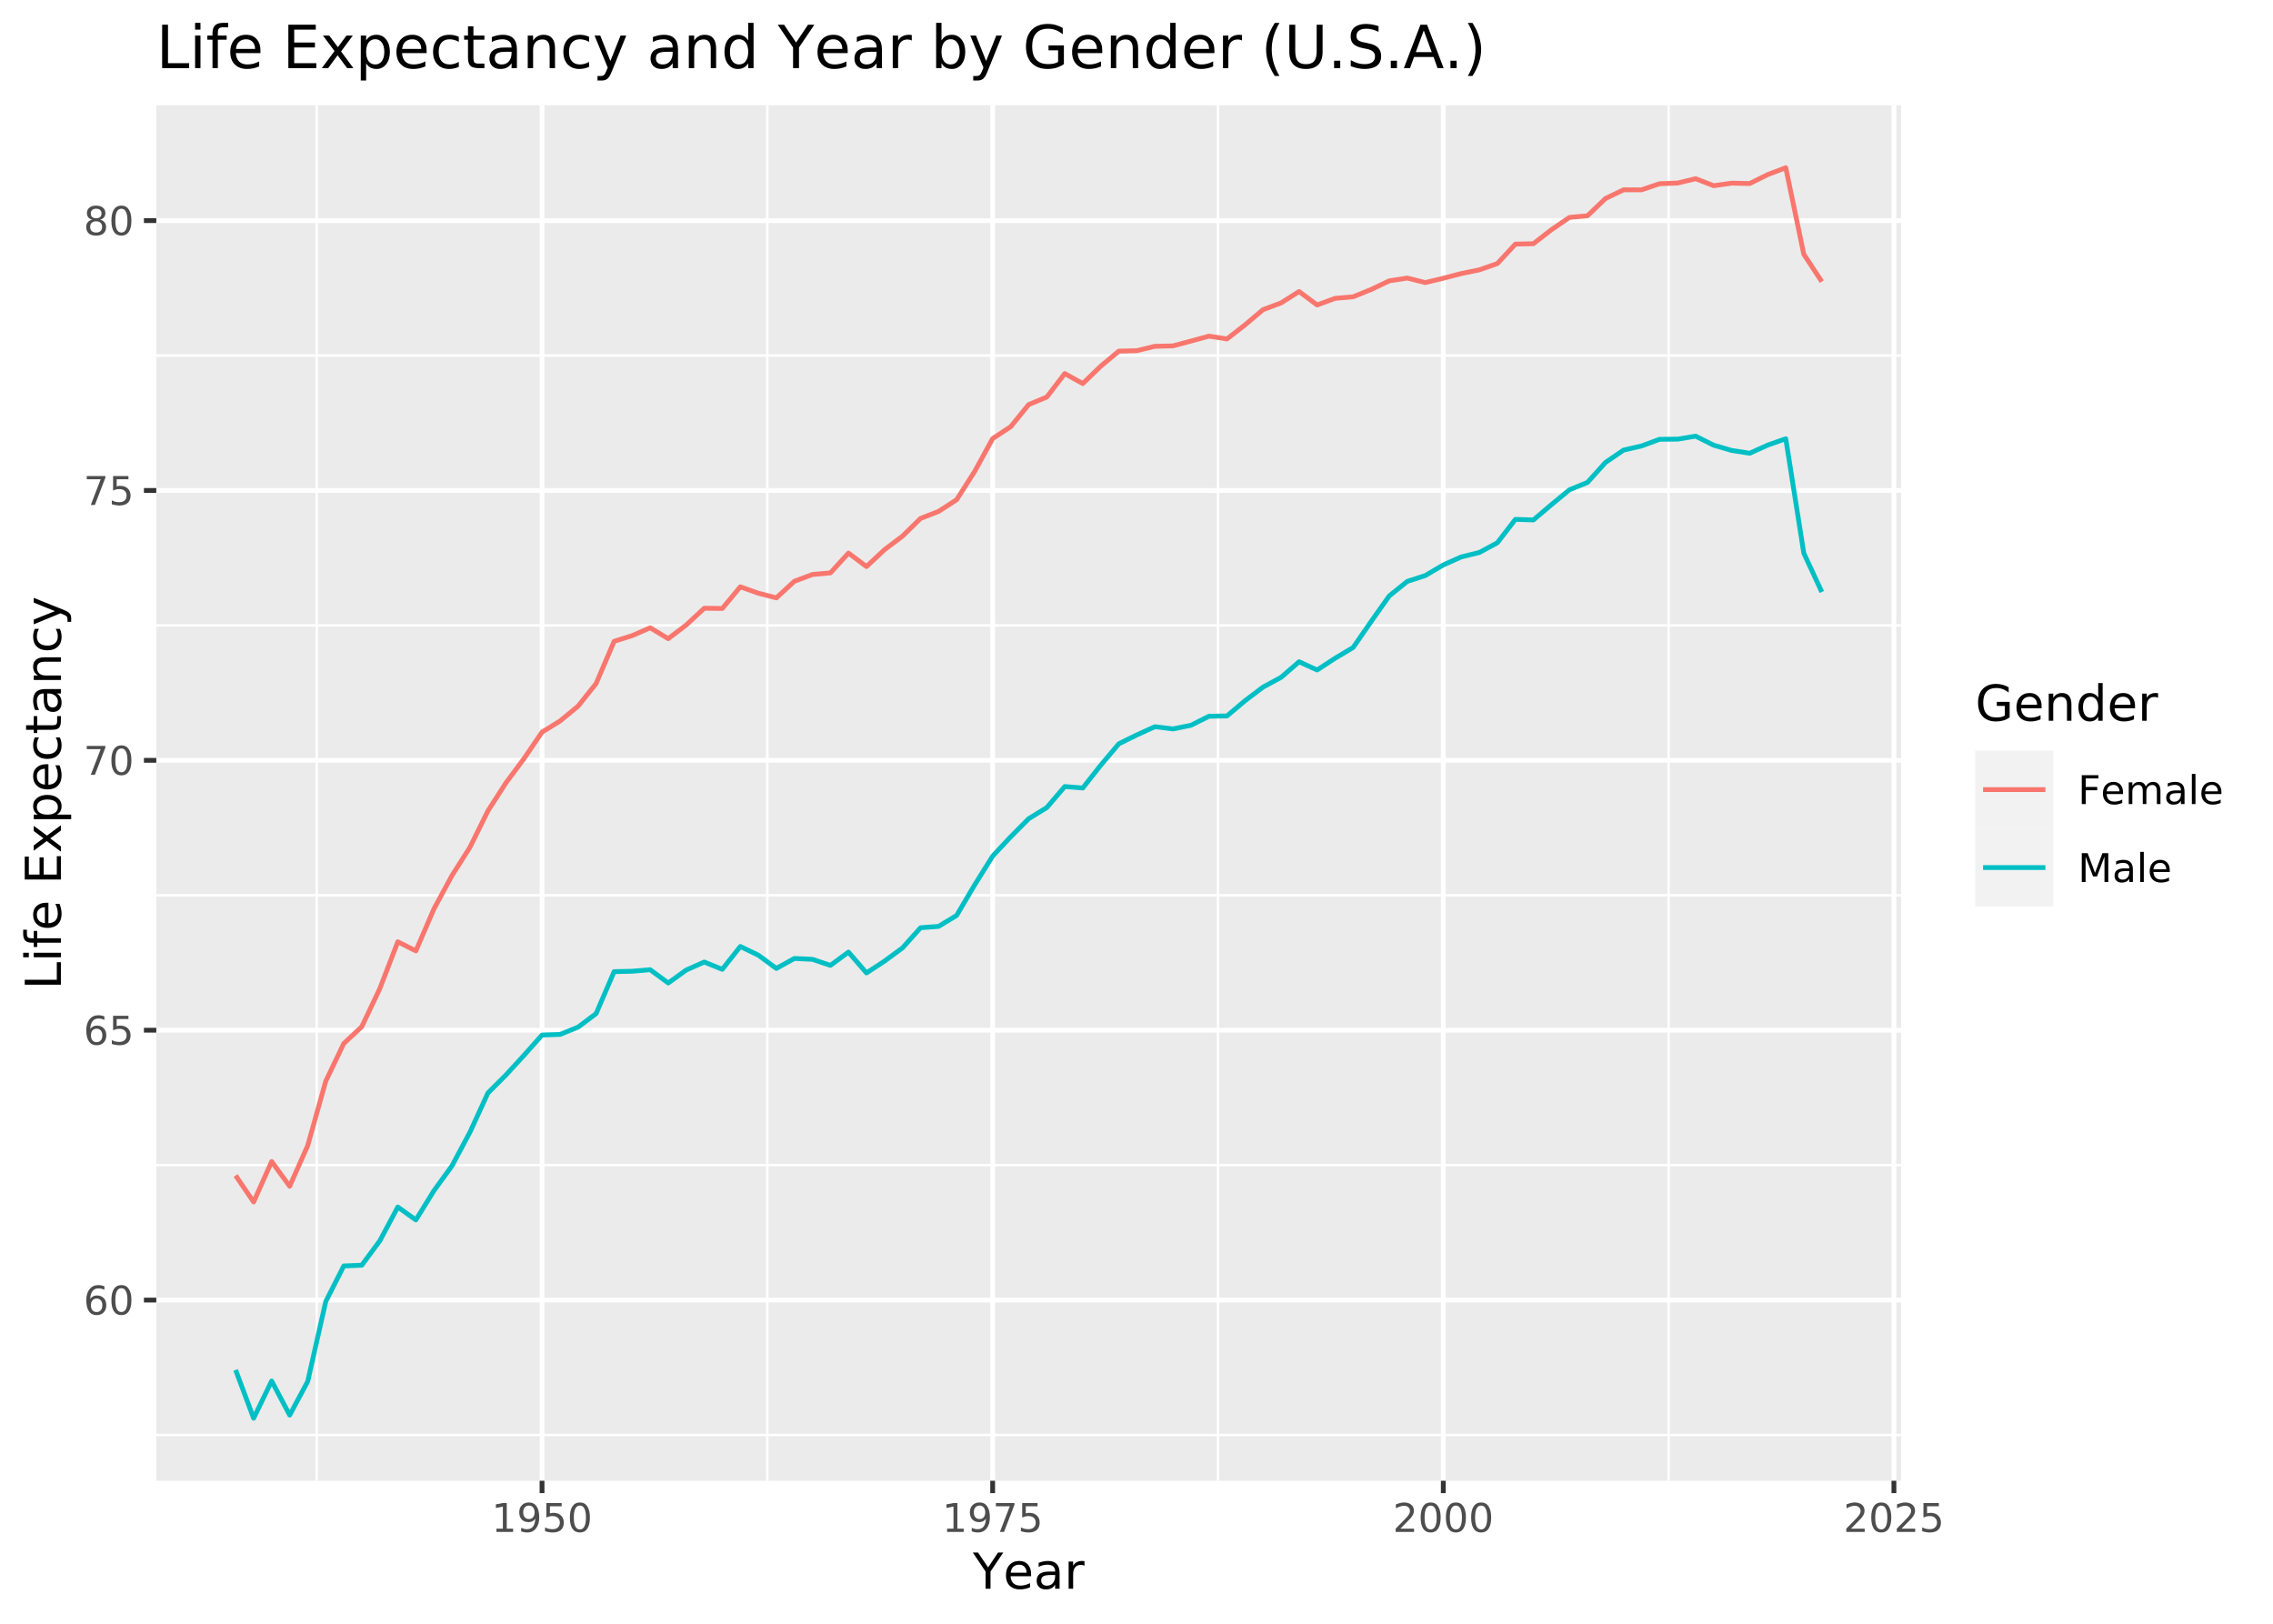 <?xml version="1.0" encoding="UTF-8"?>
<svg xmlns="http://www.w3.org/2000/svg" xmlns:xlink="http://www.w3.org/1999/xlink" width="504pt" height="360pt" viewBox="0 0 504 360" version="1.1">
<defs>
<g>
<symbol overflow="visible" id="glyph0-0">
<path style="stroke:none;" d="M 0.438 1.562 L 0.438 -6.203 L 4.844 -6.203 L 4.844 1.562 Z M 0.938 1.062 L 4.344 1.062 L 4.344 -5.703 L 0.938 -5.703 Z M 0.938 1.062 "/>
</symbol>
<symbol overflow="visible" id="glyph0-1">
<path style="stroke:none;" d="M 2.906 -3.547 C 2.508 -3.547 2.195 -3.41 1.969 -3.141 C 1.75 -2.879 1.641 -2.52 1.641 -2.062 C 1.641 -1.594 1.75 -1.223 1.969 -0.953 C 2.195 -0.691 2.508 -0.562 2.906 -0.562 C 3.289 -0.562 3.598 -0.691 3.828 -0.953 C 4.055 -1.223 4.172 -1.594 4.172 -2.062 C 4.172 -2.52 4.055 -2.879 3.828 -3.141 C 3.598 -3.41 3.289 -3.547 2.906 -3.547 Z M 4.625 -6.266 L 4.625 -5.484 C 4.406 -5.586 4.188 -5.664 3.969 -5.719 C 3.75 -5.77 3.531 -5.797 3.312 -5.797 C 2.738 -5.797 2.301 -5.602 2 -5.219 C 1.695 -4.832 1.523 -4.25 1.484 -3.469 C 1.648 -3.719 1.859 -3.906 2.109 -4.031 C 2.367 -4.164 2.648 -4.234 2.953 -4.234 C 3.598 -4.234 4.109 -4.035 4.484 -3.641 C 4.859 -3.254 5.047 -2.727 5.047 -2.062 C 5.047 -1.395 4.848 -0.863 4.453 -0.469 C 4.066 -0.07 3.551 0.125 2.906 0.125 C 2.164 0.125 1.598 -0.156 1.203 -0.719 C 0.805 -1.289 0.609 -2.117 0.609 -3.203 C 0.609 -4.211 0.848 -5.02 1.328 -5.625 C 1.816 -6.227 2.461 -6.531 3.266 -6.531 C 3.484 -6.531 3.703 -6.508 3.922 -6.469 C 4.148 -6.426 4.383 -6.359 4.625 -6.266 Z M 4.625 -6.266 "/>
</symbol>
<symbol overflow="visible" id="glyph0-2">
<path style="stroke:none;" d="M 2.797 -5.844 C 2.348 -5.844 2.008 -5.617 1.781 -5.172 C 1.562 -4.734 1.453 -4.078 1.453 -3.203 C 1.453 -2.316 1.562 -1.656 1.781 -1.219 C 2.008 -0.781 2.348 -0.562 2.797 -0.562 C 3.242 -0.562 3.578 -0.781 3.797 -1.219 C 4.023 -1.656 4.141 -2.316 4.141 -3.203 C 4.141 -4.078 4.023 -4.734 3.797 -5.172 C 3.578 -5.617 3.242 -5.844 2.797 -5.844 Z M 2.797 -6.531 C 3.516 -6.531 4.062 -6.242 4.438 -5.672 C 4.82 -5.109 5.016 -4.285 5.016 -3.203 C 5.016 -2.117 4.82 -1.289 4.438 -0.719 C 4.062 -0.156 3.516 0.125 2.797 0.125 C 2.078 0.125 1.523 -0.156 1.141 -0.719 C 0.766 -1.289 0.578 -2.117 0.578 -3.203 C 0.578 -4.285 0.766 -5.109 1.141 -5.672 C 1.523 -6.242 2.078 -6.531 2.797 -6.531 Z M 2.797 -6.531 "/>
</symbol>
<symbol overflow="visible" id="glyph0-3">
<path style="stroke:none;" d="M 0.953 -6.406 L 4.359 -6.406 L 4.359 -5.688 L 1.75 -5.688 L 1.75 -4.109 C 1.875 -4.148 2 -4.18 2.125 -4.203 C 2.25 -4.223 2.375 -4.234 2.5 -4.234 C 3.219 -4.234 3.785 -4.035 4.203 -3.641 C 4.617 -3.254 4.828 -2.727 4.828 -2.062 C 4.828 -1.363 4.613 -0.82 4.188 -0.438 C 3.758 -0.062 3.148 0.125 2.359 0.125 C 2.098 0.125 1.828 0.098 1.547 0.047 C 1.266 0.004 0.973 -0.062 0.672 -0.156 L 0.672 -1.016 C 0.93 -0.879 1.195 -0.773 1.469 -0.703 C 1.75 -0.641 2.039 -0.609 2.344 -0.609 C 2.844 -0.609 3.234 -0.738 3.516 -1 C 3.805 -1.258 3.953 -1.613 3.953 -2.062 C 3.953 -2.508 3.805 -2.863 3.516 -3.125 C 3.234 -3.383 2.844 -3.516 2.344 -3.516 C 2.113 -3.516 1.883 -3.488 1.656 -3.438 C 1.426 -3.383 1.191 -3.301 0.953 -3.188 Z M 0.953 -6.406 "/>
</symbol>
<symbol overflow="visible" id="glyph0-4">
<path style="stroke:none;" d="M 0.719 -6.406 L 4.844 -6.406 L 4.844 -6.047 L 2.516 0 L 1.609 0 L 3.797 -5.688 L 0.719 -5.688 Z M 0.719 -6.406 "/>
</symbol>
<symbol overflow="visible" id="glyph0-5">
<path style="stroke:none;" d="M 2.797 -3.047 C 2.379 -3.047 2.051 -2.938 1.812 -2.719 C 1.582 -2.5 1.469 -2.191 1.469 -1.797 C 1.469 -1.41 1.582 -1.109 1.812 -0.891 C 2.051 -0.672 2.379 -0.562 2.797 -0.562 C 3.211 -0.562 3.535 -0.672 3.766 -0.891 C 4.004 -1.117 4.125 -1.422 4.125 -1.797 C 4.125 -2.191 4.004 -2.5 3.766 -2.719 C 3.535 -2.938 3.211 -3.047 2.797 -3.047 Z M 1.922 -3.422 C 1.555 -3.504 1.27 -3.672 1.062 -3.922 C 0.852 -4.18 0.75 -4.492 0.75 -4.859 C 0.75 -5.379 0.93 -5.785 1.297 -6.078 C 1.66 -6.379 2.16 -6.531 2.797 -6.531 C 3.43 -6.531 3.93 -6.379 4.297 -6.078 C 4.66 -5.785 4.844 -5.379 4.844 -4.859 C 4.844 -4.492 4.738 -4.18 4.531 -3.922 C 4.32 -3.672 4.035 -3.504 3.672 -3.422 C 4.086 -3.316 4.41 -3.125 4.641 -2.844 C 4.879 -2.562 5 -2.211 5 -1.797 C 5 -1.18 4.805 -0.707 4.422 -0.375 C 4.047 -0.039 3.504 0.125 2.797 0.125 C 2.086 0.125 1.539 -0.039 1.156 -0.375 C 0.781 -0.707 0.594 -1.18 0.594 -1.797 C 0.594 -2.211 0.707 -2.562 0.938 -2.844 C 1.176 -3.125 1.504 -3.316 1.922 -3.422 Z M 1.609 -4.781 C 1.609 -4.445 1.711 -4.188 1.922 -4 C 2.129 -3.82 2.422 -3.734 2.797 -3.734 C 3.172 -3.734 3.461 -3.82 3.672 -4 C 3.879 -4.188 3.984 -4.445 3.984 -4.781 C 3.984 -5.113 3.879 -5.375 3.672 -5.562 C 3.461 -5.75 3.172 -5.844 2.797 -5.844 C 2.422 -5.844 2.129 -5.75 1.922 -5.562 C 1.711 -5.375 1.609 -5.113 1.609 -4.781 Z M 1.609 -4.781 "/>
</symbol>
<symbol overflow="visible" id="glyph0-6">
<path style="stroke:none;" d="M 1.094 -0.734 L 2.516 -0.734 L 2.516 -5.625 L 0.969 -5.312 L 0.969 -6.109 L 2.5 -6.406 L 3.375 -6.406 L 3.375 -0.734 L 4.781 -0.734 L 4.781 0 L 1.094 0 Z M 1.094 -0.734 "/>
</symbol>
<symbol overflow="visible" id="glyph0-7">
<path style="stroke:none;" d="M 0.969 -0.141 L 0.969 -0.922 C 1.188 -0.816 1.406 -0.738 1.625 -0.688 C 1.852 -0.633 2.07 -0.609 2.281 -0.609 C 2.852 -0.609 3.289 -0.801 3.594 -1.188 C 3.895 -1.57 4.066 -2.156 4.109 -2.938 C 3.941 -2.688 3.727 -2.492 3.469 -2.359 C 3.219 -2.234 2.941 -2.172 2.641 -2.172 C 1.992 -2.172 1.484 -2.363 1.109 -2.75 C 0.734 -3.145 0.547 -3.676 0.547 -4.344 C 0.547 -5 0.738 -5.523 1.125 -5.922 C 1.52 -6.328 2.039 -6.531 2.688 -6.531 C 3.438 -6.531 4.004 -6.242 4.391 -5.672 C 4.785 -5.109 4.984 -4.285 4.984 -3.203 C 4.984 -2.191 4.742 -1.383 4.266 -0.781 C 3.785 -0.176 3.141 0.125 2.328 0.125 C 2.109 0.125 1.883 0.102 1.656 0.062 C 1.438 0.02 1.207 -0.047 0.969 -0.141 Z M 2.688 -2.859 C 3.082 -2.859 3.391 -2.988 3.609 -3.25 C 3.836 -3.52 3.953 -3.883 3.953 -4.344 C 3.953 -4.801 3.836 -5.164 3.609 -5.438 C 3.391 -5.707 3.082 -5.844 2.688 -5.844 C 2.301 -5.844 1.992 -5.707 1.766 -5.438 C 1.535 -5.164 1.422 -4.801 1.422 -4.344 C 1.422 -3.883 1.535 -3.52 1.766 -3.25 C 1.992 -2.988 2.301 -2.859 2.688 -2.859 Z M 2.688 -2.859 "/>
</symbol>
<symbol overflow="visible" id="glyph0-8">
<path style="stroke:none;" d="M 1.688 -0.734 L 4.719 -0.734 L 4.719 0 L 0.641 0 L 0.641 -0.734 C 0.973 -1.066 1.422 -1.52 1.984 -2.094 C 2.555 -2.676 2.914 -3.051 3.062 -3.219 C 3.344 -3.531 3.535 -3.789 3.641 -4 C 3.754 -4.219 3.812 -4.43 3.812 -4.641 C 3.812 -4.984 3.691 -5.258 3.453 -5.469 C 3.211 -5.688 2.898 -5.797 2.516 -5.797 C 2.242 -5.797 1.957 -5.75 1.656 -5.656 C 1.352 -5.562 1.031 -5.422 0.688 -5.234 L 0.688 -6.109 C 1.039 -6.242 1.367 -6.348 1.672 -6.422 C 1.973 -6.492 2.25 -6.531 2.5 -6.531 C 3.164 -6.531 3.695 -6.363 4.094 -6.031 C 4.488 -5.695 4.688 -5.254 4.688 -4.703 C 4.688 -4.43 4.633 -4.176 4.531 -3.938 C 4.438 -3.707 4.258 -3.43 4 -3.109 C 3.926 -3.023 3.695 -2.785 3.312 -2.391 C 2.926 -1.992 2.383 -1.441 1.688 -0.734 Z M 1.688 -0.734 "/>
</symbol>
<symbol overflow="visible" id="glyph0-9">
<path style="stroke:none;" d="M 0.859 -6.406 L 4.547 -6.406 L 4.547 -5.688 L 1.734 -5.688 L 1.734 -3.797 L 4.281 -3.797 L 4.281 -3.062 L 1.734 -3.062 L 1.734 0 L 0.859 0 Z M 0.859 -6.406 "/>
</symbol>
<symbol overflow="visible" id="glyph0-10">
<path style="stroke:none;" d="M 4.938 -2.609 L 4.938 -2.219 L 1.312 -2.219 C 1.344 -1.676 1.504 -1.258 1.797 -0.969 C 2.086 -0.688 2.5 -0.547 3.031 -0.547 C 3.332 -0.547 3.625 -0.582 3.906 -0.656 C 4.195 -0.727 4.484 -0.844 4.766 -1 L 4.766 -0.25 C 4.473 -0.125 4.176 -0.031 3.875 0.031 C 3.582 0.094 3.285 0.125 2.984 0.125 C 2.211 0.125 1.602 -0.098 1.156 -0.547 C 0.707 -0.992 0.484 -1.598 0.484 -2.359 C 0.484 -3.148 0.695 -3.773 1.125 -4.234 C 1.551 -4.691 2.125 -4.922 2.844 -4.922 C 3.488 -4.922 4 -4.711 4.375 -4.297 C 4.75 -3.879 4.938 -3.316 4.938 -2.609 Z M 4.156 -2.828 C 4.145 -3.266 4.02 -3.609 3.781 -3.859 C 3.551 -4.117 3.242 -4.25 2.859 -4.25 C 2.41 -4.25 2.051 -4.125 1.781 -3.875 C 1.52 -3.633 1.367 -3.285 1.328 -2.828 Z M 4.156 -2.828 "/>
</symbol>
<symbol overflow="visible" id="glyph0-11">
<path style="stroke:none;" d="M 4.578 -3.891 C 4.773 -4.242 5.008 -4.504 5.281 -4.672 C 5.562 -4.836 5.883 -4.922 6.25 -4.922 C 6.75 -4.922 7.133 -4.742 7.406 -4.391 C 7.688 -4.047 7.828 -3.551 7.828 -2.906 L 7.828 0 L 7.031 0 L 7.031 -2.875 C 7.031 -3.332 6.945 -3.672 6.781 -3.891 C 6.613 -4.117 6.363 -4.234 6.031 -4.234 C 5.625 -4.234 5.301 -4.098 5.062 -3.828 C 4.82 -3.555 4.703 -3.188 4.703 -2.719 L 4.703 0 L 3.906 0 L 3.906 -2.875 C 3.906 -3.344 3.82 -3.688 3.656 -3.906 C 3.5 -4.125 3.25 -4.234 2.906 -4.234 C 2.508 -4.234 2.191 -4.098 1.953 -3.828 C 1.711 -3.555 1.594 -3.188 1.594 -2.719 L 1.594 0 L 0.797 0 L 0.797 -4.812 L 1.594 -4.812 L 1.594 -4.062 C 1.77 -4.352 1.984 -4.566 2.234 -4.703 C 2.492 -4.848 2.797 -4.922 3.141 -4.922 C 3.484 -4.922 3.781 -4.832 4.031 -4.656 C 4.281 -4.477 4.461 -4.223 4.578 -3.891 Z M 4.578 -3.891 "/>
</symbol>
<symbol overflow="visible" id="glyph0-12">
<path style="stroke:none;" d="M 3.016 -2.422 C 2.379 -2.422 1.938 -2.348 1.688 -2.203 C 1.438 -2.055 1.312 -1.805 1.312 -1.453 C 1.312 -1.172 1.406 -0.945 1.594 -0.781 C 1.781 -0.613 2.031 -0.531 2.344 -0.531 C 2.781 -0.531 3.129 -0.688 3.391 -1 C 3.66 -1.312 3.797 -1.723 3.797 -2.234 L 3.797 -2.422 Z M 4.594 -2.75 L 4.594 0 L 3.797 0 L 3.797 -0.734 C 3.617 -0.441 3.395 -0.223 3.125 -0.078 C 2.852 0.055 2.523 0.125 2.141 0.125 C 1.648 0.125 1.258 -0.008 0.969 -0.281 C 0.676 -0.562 0.531 -0.938 0.531 -1.406 C 0.531 -1.945 0.707 -2.352 1.062 -2.625 C 1.426 -2.895 1.969 -3.031 2.688 -3.031 L 3.797 -3.031 L 3.797 -3.109 C 3.797 -3.473 3.676 -3.754 3.438 -3.953 C 3.195 -4.148 2.863 -4.25 2.438 -4.25 C 2.156 -4.25 1.883 -4.219 1.625 -4.156 C 1.363 -4.094 1.113 -3.992 0.875 -3.859 L 0.875 -4.594 C 1.164 -4.707 1.445 -4.789 1.719 -4.844 C 1.988 -4.895 2.254 -4.922 2.516 -4.922 C 3.211 -4.922 3.734 -4.738 4.078 -4.375 C 4.422 -4.02 4.594 -3.477 4.594 -2.75 Z M 4.594 -2.75 "/>
</symbol>
<symbol overflow="visible" id="glyph0-13">
<path style="stroke:none;" d="M 0.828 -6.688 L 1.625 -6.688 L 1.625 0 L 0.828 0 Z M 0.828 -6.688 "/>
</symbol>
<symbol overflow="visible" id="glyph0-14">
<path style="stroke:none;" d="M 0.859 -6.406 L 2.156 -6.406 L 3.797 -2.047 L 5.438 -6.406 L 6.734 -6.406 L 6.734 0 L 5.891 0 L 5.891 -5.625 L 4.234 -1.234 L 3.359 -1.234 L 1.703 -5.625 L 1.703 0 L 0.859 0 Z M 0.859 -6.406 "/>
</symbol>
<symbol overflow="visible" id="glyph1-0">
<path style="stroke:none;" d="M 0.547 1.938 L 0.547 -7.75 L 6.047 -7.75 L 6.047 1.938 Z M 1.172 1.328 L 5.438 1.328 L 5.438 -7.141 L 1.172 -7.141 Z M 1.172 1.328 "/>
</symbol>
<symbol overflow="visible" id="glyph1-1">
<path style="stroke:none;" d="M -0.016 -8.016 L 1.141 -8.016 L 3.375 -4.719 L 5.578 -8.016 L 6.734 -8.016 L 3.906 -3.812 L 3.906 0 L 2.812 0 L 2.812 -3.812 Z M -0.016 -8.016 "/>
</symbol>
<symbol overflow="visible" id="glyph1-2">
<path style="stroke:none;" d="M 6.188 -3.25 L 6.188 -2.766 L 1.641 -2.766 C 1.68 -2.086 1.883 -1.57 2.25 -1.219 C 2.613 -0.863 3.125 -0.688 3.781 -0.688 C 4.164 -0.688 4.535 -0.734 4.891 -0.828 C 5.242 -0.922 5.598 -1.055 5.953 -1.234 L 5.953 -0.312 C 5.598 -0.156 5.234 -0.039 4.859 0.031 C 4.484 0.113 4.109 0.156 3.734 0.156 C 2.766 0.156 2 -0.117 1.438 -0.672 C 0.883 -1.234 0.609 -1.992 0.609 -2.953 C 0.609 -3.93 0.875 -4.707 1.406 -5.281 C 1.938 -5.863 2.656 -6.156 3.562 -6.156 C 4.363 -6.156 5 -5.895 5.469 -5.375 C 5.945 -4.852 6.188 -4.145 6.188 -3.25 Z M 5.188 -3.547 C 5.188 -4.086 5.035 -4.52 4.734 -4.844 C 4.441 -5.164 4.051 -5.328 3.562 -5.328 C 3.008 -5.328 2.566 -5.172 2.234 -4.859 C 1.91 -4.547 1.723 -4.109 1.672 -3.547 Z M 5.188 -3.547 "/>
</symbol>
<symbol overflow="visible" id="glyph1-3">
<path style="stroke:none;" d="M 3.766 -3.031 C 2.973 -3.031 2.422 -2.938 2.109 -2.75 C 1.805 -2.562 1.656 -2.25 1.656 -1.812 C 1.656 -1.469 1.77 -1.191 2 -0.984 C 2.227 -0.773 2.539 -0.672 2.938 -0.672 C 3.488 -0.672 3.926 -0.863 4.25 -1.25 C 4.582 -1.645 4.75 -2.16 4.75 -2.797 L 4.75 -3.031 Z M 5.734 -3.438 L 5.734 0 L 4.75 0 L 4.75 -0.906 C 4.531 -0.539 4.25 -0.27 3.906 -0.094 C 3.57 0.07 3.16 0.156 2.672 0.156 C 2.055 0.156 1.566 -0.016 1.203 -0.359 C 0.836 -0.703 0.656 -1.164 0.656 -1.75 C 0.656 -2.426 0.879 -2.938 1.328 -3.281 C 1.785 -3.625 2.469 -3.797 3.375 -3.797 L 4.75 -3.797 L 4.75 -3.891 C 4.75 -4.348 4.598 -4.703 4.297 -4.953 C 4.004 -5.203 3.586 -5.328 3.047 -5.328 C 2.703 -5.328 2.363 -5.285 2.031 -5.203 C 1.707 -5.117 1.395 -4.992 1.094 -4.828 L 1.094 -5.734 C 1.457 -5.879 1.812 -5.984 2.156 -6.047 C 2.5 -6.117 2.828 -6.156 3.141 -6.156 C 4.016 -6.156 4.664 -5.93 5.094 -5.484 C 5.52 -5.035 5.734 -4.352 5.734 -3.438 Z M 5.734 -3.438 "/>
</symbol>
<symbol overflow="visible" id="glyph1-4">
<path style="stroke:none;" d="M 4.516 -5.094 C 4.41 -5.156 4.289 -5.203 4.156 -5.234 C 4.031 -5.266 3.891 -5.281 3.734 -5.281 C 3.172 -5.281 2.738 -5.098 2.438 -4.734 C 2.145 -4.367 2 -3.848 2 -3.172 L 2 0 L 1 0 L 1 -6.016 L 2 -6.016 L 2 -5.078 C 2.195 -5.441 2.461 -5.711 2.797 -5.891 C 3.129 -6.066 3.535 -6.156 4.016 -6.156 C 4.086 -6.156 4.16 -6.148 4.234 -6.141 C 4.316 -6.141 4.41 -6.129 4.516 -6.109 Z M 4.516 -5.094 "/>
</symbol>
<symbol overflow="visible" id="glyph1-5">
<path style="stroke:none;" d="M 6.547 -1.141 L 6.547 -3.297 L 4.781 -3.297 L 4.781 -4.188 L 7.625 -4.188 L 7.625 -0.75 C 7.207 -0.445 6.742 -0.219 6.234 -0.062 C 5.734 0.082 5.195 0.156 4.625 0.156 C 3.363 0.156 2.379 -0.207 1.672 -0.938 C 0.973 -1.676 0.625 -2.695 0.625 -4 C 0.625 -5.312 0.973 -6.332 1.672 -7.062 C 2.379 -7.801 3.363 -8.172 4.625 -8.172 C 5.145 -8.172 5.641 -8.102 6.109 -7.969 C 6.578 -7.844 7.008 -7.656 7.406 -7.406 L 7.406 -6.25 C 7.008 -6.582 6.582 -6.832 6.125 -7 C 5.676 -7.176 5.203 -7.266 4.703 -7.266 C 3.723 -7.266 2.988 -6.988 2.5 -6.438 C 2.008 -5.895 1.766 -5.082 1.766 -4 C 1.766 -2.914 2.008 -2.098 2.5 -1.547 C 2.988 -1.004 3.723 -0.734 4.703 -0.734 C 5.086 -0.734 5.43 -0.766 5.734 -0.828 C 6.035 -0.898 6.305 -1.004 6.547 -1.141 Z M 6.547 -1.141 "/>
</symbol>
<symbol overflow="visible" id="glyph1-6">
<path style="stroke:none;" d="M 6.031 -3.625 L 6.031 0 L 5.047 0 L 5.047 -3.594 C 5.047 -4.164 4.938 -4.594 4.719 -4.875 C 4.5 -5.156 4.164 -5.297 3.719 -5.297 C 3.188 -5.297 2.766 -5.125 2.453 -4.781 C 2.148 -4.445 2 -3.988 2 -3.406 L 2 0 L 1 0 L 1 -6.016 L 2 -6.016 L 2 -5.078 C 2.227 -5.441 2.504 -5.711 2.828 -5.891 C 3.148 -6.066 3.52 -6.156 3.938 -6.156 C 4.625 -6.156 5.145 -5.941 5.5 -5.516 C 5.852 -5.086 6.031 -4.457 6.031 -3.625 Z M 6.031 -3.625 "/>
</symbol>
<symbol overflow="visible" id="glyph1-7">
<path style="stroke:none;" d="M 5 -5.109 L 5 -8.359 L 5.984 -8.359 L 5.984 0 L 5 0 L 5 -0.906 C 4.789 -0.539 4.523 -0.27 4.203 -0.094 C 3.891 0.07 3.508 0.156 3.062 0.156 C 2.344 0.156 1.754 -0.129 1.297 -0.703 C 0.836 -1.285 0.609 -2.051 0.609 -3 C 0.609 -3.945 0.836 -4.707 1.297 -5.281 C 1.754 -5.863 2.344 -6.156 3.062 -6.156 C 3.508 -6.156 3.891 -6.066 4.203 -5.891 C 4.523 -5.723 4.789 -5.461 5 -5.109 Z M 1.625 -3 C 1.625 -2.27 1.773 -1.695 2.078 -1.281 C 2.379 -0.875 2.789 -0.672 3.312 -0.672 C 3.832 -0.672 4.242 -0.875 4.547 -1.281 C 4.848 -1.695 5 -2.27 5 -3 C 5 -3.727 4.848 -4.297 4.547 -4.703 C 4.242 -5.117 3.832 -5.328 3.312 -5.328 C 2.789 -5.328 2.379 -5.117 2.078 -4.703 C 1.773 -4.297 1.625 -3.727 1.625 -3 Z M 1.625 -3 "/>
</symbol>
<symbol overflow="visible" id="glyph2-0">
<path style="stroke:none;" d="M 1.938 -0.547 L -7.75 -0.547 L -7.75 -6.047 L 1.938 -6.047 Z M 1.328 -1.172 L 1.328 -5.438 L -7.141 -5.438 L -7.141 -1.172 Z M 1.328 -1.172 "/>
</symbol>
<symbol overflow="visible" id="glyph2-1">
<path style="stroke:none;" d="M -8.016 -1.078 L -8.016 -2.172 L -0.906 -2.172 L -0.906 -6.062 L 0 -6.062 L 0 -1.078 Z M -8.016 -1.078 "/>
</symbol>
<symbol overflow="visible" id="glyph2-2">
<path style="stroke:none;" d="M -6.016 -1.031 L -6.016 -2.031 L 0 -2.031 L 0 -1.031 Z M -8.359 -1.031 L -8.359 -2.031 L -7.109 -2.031 L -7.109 -1.031 Z M -8.359 -1.031 "/>
</symbol>
<symbol overflow="visible" id="glyph2-3">
<path style="stroke:none;" d="M -8.359 -4.078 L -7.531 -4.078 L -7.531 -3.141 C -7.531 -2.785 -7.457 -2.535 -7.312 -2.391 C -7.176 -2.254 -6.922 -2.188 -6.547 -2.188 L -6.016 -2.188 L -6.016 -3.812 L -5.25 -3.812 L -5.25 -2.188 L 0 -2.188 L 0 -1.203 L -5.25 -1.203 L -5.25 -0.25 L -6.016 -0.25 L -6.016 -1.203 L -6.438 -1.203 C -7.102 -1.203 -7.586 -1.352 -7.891 -1.656 C -8.203 -1.969 -8.359 -2.461 -8.359 -3.141 Z M -8.359 -4.078 "/>
</symbol>
<symbol overflow="visible" id="glyph2-4">
<path style="stroke:none;" d="M -3.25 -6.188 L -2.766 -6.188 L -2.766 -1.641 C -2.086 -1.68 -1.57 -1.883 -1.219 -2.25 C -0.863 -2.613 -0.688 -3.125 -0.688 -3.781 C -0.688 -4.164 -0.734 -4.535 -0.828 -4.891 C -0.922 -5.242 -1.055 -5.598 -1.234 -5.953 L -0.312 -5.953 C -0.156 -5.598 -0.039 -5.234 0.031 -4.859 C 0.113 -4.484 0.156 -4.109 0.156 -3.734 C 0.156 -2.766 -0.117 -2 -0.672 -1.438 C -1.234 -0.883 -1.992 -0.609 -2.953 -0.609 C -3.93 -0.609 -4.707 -0.875 -5.281 -1.406 C -5.863 -1.938 -6.156 -2.656 -6.156 -3.562 C -6.156 -4.363 -5.895 -5 -5.375 -5.469 C -4.852 -5.945 -4.145 -6.188 -3.25 -6.188 Z M -3.547 -5.188 C -4.086 -5.188 -4.52 -5.035 -4.844 -4.734 C -5.164 -4.441 -5.328 -4.051 -5.328 -3.562 C -5.328 -3.008 -5.172 -2.566 -4.859 -2.234 C -4.547 -1.91 -4.109 -1.723 -3.547 -1.672 Z M -3.547 -5.188 "/>
</symbol>
<symbol overflow="visible" id="glyph2-5">
<path style="stroke:none;" d=""/>
</symbol>
<symbol overflow="visible" id="glyph2-6">
<path style="stroke:none;" d="M -8.016 -1.078 L -8.016 -6.156 L -7.109 -6.156 L -7.109 -2.172 L -4.734 -2.172 L -4.734 -5.984 L -3.812 -5.984 L -3.812 -2.172 L -0.906 -2.172 L -0.906 -6.25 L 0 -6.25 L 0 -1.078 Z M -8.016 -1.078 "/>
</symbol>
<symbol overflow="visible" id="glyph2-7">
<path style="stroke:none;" d="M -6.016 -6.031 L -3.094 -3.859 L 0 -6.156 L 0 -4.984 L -2.359 -3.234 L 0 -1.484 L 0 -0.312 L -3.141 -2.656 L -6.016 -0.516 L -6.016 -1.688 L -3.875 -3.281 L -6.016 -4.875 Z M -6.016 -6.031 "/>
</symbol>
<symbol overflow="visible" id="glyph2-8">
<path style="stroke:none;" d="M -0.906 -2 L 2.281 -2 L 2.281 -1 L -6.016 -1 L -6.016 -2 L -5.109 -2 C -5.461 -2.195 -5.723 -2.453 -5.891 -2.766 C -6.066 -3.086 -6.156 -3.473 -6.156 -3.922 C -6.156 -4.648 -5.863 -5.238 -5.281 -5.688 C -4.707 -6.145 -3.945 -6.375 -3 -6.375 C -2.051 -6.375 -1.285 -6.145 -0.703 -5.688 C -0.129 -5.238 0.156 -4.648 0.156 -3.922 C 0.156 -3.473 0.07 -3.086 -0.094 -2.766 C -0.27 -2.453 -0.539 -2.195 -0.906 -2 Z M -3 -5.359 C -3.727 -5.359 -4.297 -5.207 -4.703 -4.906 C -5.117 -4.602 -5.328 -4.191 -5.328 -3.672 C -5.328 -3.148 -5.117 -2.738 -4.703 -2.438 C -4.297 -2.145 -3.727 -2 -3 -2 C -2.27 -2 -1.695 -2.145 -1.281 -2.438 C -0.875 -2.738 -0.672 -3.148 -0.672 -3.672 C -0.672 -4.191 -0.875 -4.602 -1.281 -4.906 C -1.695 -5.207 -2.27 -5.359 -3 -5.359 Z M -3 -5.359 "/>
</symbol>
<symbol overflow="visible" id="glyph2-9">
<path style="stroke:none;" d="M -5.781 -5.359 L -4.859 -5.359 C -5.016 -5.086 -5.129 -4.812 -5.203 -4.531 C -5.285 -4.25 -5.328 -3.961 -5.328 -3.672 C -5.328 -3.035 -5.125 -2.539 -4.719 -2.188 C -4.312 -1.832 -3.738 -1.656 -3 -1.656 C -2.27 -1.656 -1.703 -1.832 -1.297 -2.188 C -0.891 -2.539 -0.688 -3.035 -0.688 -3.672 C -0.688 -3.961 -0.723 -4.25 -0.797 -4.531 C -0.867 -4.812 -0.984 -5.086 -1.141 -5.359 L -0.234 -5.359 C -0.098 -5.086 0 -4.801 0.062 -4.5 C 0.125 -4.207 0.156 -3.895 0.156 -3.562 C 0.156 -2.656 -0.125 -1.938 -0.688 -1.406 C -1.258 -0.875 -2.031 -0.609 -3 -0.609 C -3.977 -0.609 -4.75 -0.875 -5.312 -1.406 C -5.875 -1.945 -6.156 -2.688 -6.156 -3.625 C -6.156 -3.938 -6.125 -4.234 -6.062 -4.516 C -6 -4.805 -5.906 -5.086 -5.781 -5.359 Z M -5.781 -5.359 "/>
</symbol>
<symbol overflow="visible" id="glyph2-10">
<path style="stroke:none;" d="M -7.719 -2.016 L -6.016 -2.016 L -6.016 -4.047 L -5.25 -4.047 L -5.25 -2.016 L -1.984 -2.016 C -1.492 -2.016 -1.176 -2.082 -1.031 -2.219 C -0.895 -2.352 -0.828 -2.625 -0.828 -3.031 L -0.828 -4.047 L 0 -4.047 L 0 -3.031 C 0 -2.27 -0.141 -1.742 -0.422 -1.453 C -0.711 -1.16 -1.234 -1.016 -1.984 -1.016 L -5.25 -1.016 L -5.25 -0.297 L -6.016 -0.297 L -6.016 -1.016 L -7.719 -1.016 Z M -7.719 -2.016 "/>
</symbol>
<symbol overflow="visible" id="glyph2-11">
<path style="stroke:none;" d="M -3.031 -3.766 C -3.031 -2.973 -2.938 -2.422 -2.75 -2.109 C -2.562 -1.805 -2.25 -1.656 -1.812 -1.656 C -1.469 -1.656 -1.191 -1.77 -0.984 -2 C -0.773 -2.227 -0.672 -2.539 -0.672 -2.938 C -0.672 -3.488 -0.863 -3.926 -1.25 -4.25 C -1.645 -4.582 -2.16 -4.75 -2.797 -4.75 L -3.031 -4.75 Z M -3.438 -5.734 L 0 -5.734 L 0 -4.75 L -0.906 -4.75 C -0.539 -4.531 -0.27 -4.25 -0.094 -3.906 C 0.07 -3.57 0.156 -3.16 0.156 -2.672 C 0.156 -2.055 -0.016 -1.566 -0.359 -1.203 C -0.703 -0.836 -1.164 -0.656 -1.75 -0.656 C -2.426 -0.656 -2.938 -0.879 -3.281 -1.328 C -3.625 -1.785 -3.797 -2.469 -3.797 -3.375 L -3.797 -4.75 L -3.891 -4.75 C -4.348 -4.75 -4.703 -4.598 -4.953 -4.297 C -5.203 -4.004 -5.328 -3.586 -5.328 -3.047 C -5.328 -2.703 -5.285 -2.363 -5.203 -2.031 C -5.117 -1.707 -4.992 -1.395 -4.828 -1.094 L -5.734 -1.094 C -5.879 -1.457 -5.984 -1.812 -6.047 -2.156 C -6.117 -2.5 -6.156 -2.828 -6.156 -3.141 C -6.156 -4.016 -5.93 -4.664 -5.484 -5.094 C -5.035 -5.52 -4.352 -5.734 -3.438 -5.734 Z M -3.438 -5.734 "/>
</symbol>
<symbol overflow="visible" id="glyph2-12">
<path style="stroke:none;" d="M -3.625 -6.031 L 0 -6.031 L 0 -5.047 L -3.594 -5.047 C -4.164 -5.047 -4.594 -4.938 -4.875 -4.719 C -5.156 -4.5 -5.297 -4.164 -5.297 -3.719 C -5.297 -3.188 -5.125 -2.766 -4.781 -2.453 C -4.445 -2.148 -3.988 -2 -3.406 -2 L 0 -2 L 0 -1 L -6.016 -1 L -6.016 -2 L -5.078 -2 C -5.441 -2.227 -5.711 -2.504 -5.891 -2.828 C -6.066 -3.148 -6.156 -3.52 -6.156 -3.938 C -6.156 -4.625 -5.941 -5.145 -5.516 -5.5 C -5.086 -5.852 -4.457 -6.031 -3.625 -6.031 Z M -3.625 -6.031 "/>
</symbol>
<symbol overflow="visible" id="glyph2-13">
<path style="stroke:none;" d="M 0.562 -3.547 C 1.281 -3.266 1.742 -2.988 1.953 -2.719 C 2.172 -2.457 2.281 -2.102 2.281 -1.656 L 2.281 -0.875 L 1.469 -0.875 L 1.469 -1.453 C 1.469 -1.723 1.398 -1.93 1.266 -2.078 C 1.141 -2.234 0.836 -2.398 0.359 -2.578 L -0.094 -2.766 L -6.016 -0.328 L -6.016 -1.375 L -1.312 -3.25 L -6.016 -5.141 L -6.016 -6.188 Z M 0.562 -3.547 "/>
</symbol>
<symbol overflow="visible" id="glyph3-0">
<path style="stroke:none;" d="M 0.656 2.328 L 0.656 -9.312 L 7.266 -9.312 L 7.266 2.328 Z M 1.406 1.594 L 6.531 1.594 L 6.531 -8.562 L 1.406 -8.562 Z M 1.406 1.594 "/>
</symbol>
<symbol overflow="visible" id="glyph3-1">
<path style="stroke:none;" d="M 1.297 -9.625 L 2.594 -9.625 L 2.594 -1.094 L 7.281 -1.094 L 7.281 0 L 1.297 0 Z M 1.297 -9.625 "/>
</symbol>
<symbol overflow="visible" id="glyph3-2">
<path style="stroke:none;" d="M 1.25 -7.219 L 2.438 -7.219 L 2.438 0 L 1.25 0 Z M 1.25 -10.031 L 2.438 -10.031 L 2.438 -8.531 L 1.25 -8.531 Z M 1.25 -10.031 "/>
</symbol>
<symbol overflow="visible" id="glyph3-3">
<path style="stroke:none;" d="M 4.906 -10.031 L 4.906 -9.047 L 3.766 -9.047 C 3.336 -9.047 3.039 -8.957 2.875 -8.781 C 2.707 -8.613 2.625 -8.305 2.625 -7.859 L 2.625 -7.219 L 4.578 -7.219 L 4.578 -6.297 L 2.625 -6.297 L 2.625 0 L 1.438 0 L 1.438 -6.297 L 0.297 -6.297 L 0.297 -7.219 L 1.438 -7.219 L 1.438 -7.719 C 1.438 -8.52 1.625 -9.102 2 -9.469 C 2.375 -9.844 2.969 -10.031 3.781 -10.031 Z M 4.906 -10.031 "/>
</symbol>
<symbol overflow="visible" id="glyph3-4">
<path style="stroke:none;" d="M 7.422 -3.906 L 7.422 -3.328 L 1.969 -3.328 C 2.02 -2.516 2.266 -1.891 2.703 -1.453 C 3.141 -1.023 3.754 -0.812 4.547 -0.812 C 5.004 -0.812 5.445 -0.867 5.875 -0.984 C 6.301 -1.098 6.723 -1.266 7.141 -1.484 L 7.141 -0.375 C 6.711 -0.188 6.273 -0.047 5.828 0.047 C 5.379 0.141 4.926 0.188 4.469 0.188 C 3.32 0.188 2.41 -0.145 1.734 -0.812 C 1.066 -1.488 0.734 -2.398 0.734 -3.547 C 0.734 -4.723 1.051 -5.656 1.688 -6.344 C 2.32 -7.039 3.18 -7.391 4.266 -7.391 C 5.234 -7.391 6 -7.078 6.562 -6.453 C 7.133 -5.828 7.422 -4.977 7.422 -3.906 Z M 6.234 -4.25 C 6.223 -4.906 6.039 -5.426 5.688 -5.812 C 5.332 -6.195 4.863 -6.391 4.281 -6.391 C 3.613 -6.391 3.082 -6.203 2.688 -5.828 C 2.289 -5.453 2.062 -4.926 2 -4.25 Z M 6.234 -4.25 "/>
</symbol>
<symbol overflow="visible" id="glyph3-5">
<path style="stroke:none;" d=""/>
</symbol>
<symbol overflow="visible" id="glyph3-6">
<path style="stroke:none;" d="M 1.297 -9.625 L 7.375 -9.625 L 7.375 -8.531 L 2.594 -8.531 L 2.594 -5.672 L 7.188 -5.672 L 7.188 -4.578 L 2.594 -4.578 L 2.594 -1.094 L 7.5 -1.094 L 7.5 0 L 1.297 0 Z M 1.297 -9.625 "/>
</symbol>
<symbol overflow="visible" id="glyph3-7">
<path style="stroke:none;" d="M 7.25 -7.219 L 4.641 -3.703 L 7.375 0 L 5.984 0 L 3.875 -2.844 L 1.781 0 L 0.375 0 L 3.188 -3.781 L 0.625 -7.219 L 2.016 -7.219 L 3.938 -4.641 L 5.844 -7.219 Z M 7.25 -7.219 "/>
</symbol>
<symbol overflow="visible" id="glyph3-8">
<path style="stroke:none;" d="M 2.391 -1.078 L 2.391 2.75 L 1.203 2.75 L 1.203 -7.219 L 2.391 -7.219 L 2.391 -6.125 C 2.641 -6.551 2.953 -6.867 3.328 -7.078 C 3.711 -7.285 4.172 -7.391 4.703 -7.391 C 5.578 -7.391 6.285 -7.039 6.828 -6.344 C 7.379 -5.656 7.656 -4.742 7.656 -3.609 C 7.656 -2.473 7.379 -1.555 6.828 -0.859 C 6.285 -0.16 5.578 0.188 4.703 0.188 C 4.172 0.188 3.711 0.082 3.328 -0.125 C 2.953 -0.332 2.641 -0.648 2.391 -1.078 Z M 6.422 -3.609 C 6.422 -4.473 6.238 -5.156 5.875 -5.656 C 5.52 -6.156 5.031 -6.406 4.406 -6.406 C 3.781 -6.406 3.285 -6.156 2.922 -5.656 C 2.566 -5.156 2.391 -4.473 2.391 -3.609 C 2.391 -2.734 2.566 -2.047 2.922 -1.547 C 3.285 -1.055 3.781 -0.812 4.406 -0.812 C 5.031 -0.812 5.52 -1.055 5.875 -1.547 C 6.238 -2.047 6.422 -2.734 6.422 -3.609 Z M 6.422 -3.609 "/>
</symbol>
<symbol overflow="visible" id="glyph3-9">
<path style="stroke:none;" d="M 6.438 -6.938 L 6.438 -5.828 C 6.102 -6.016 5.766 -6.156 5.422 -6.25 C 5.086 -6.344 4.75 -6.391 4.406 -6.391 C 3.633 -6.391 3.035 -6.145 2.609 -5.656 C 2.191 -5.164 1.984 -4.484 1.984 -3.609 C 1.984 -2.723 2.191 -2.035 2.609 -1.547 C 3.035 -1.055 3.633 -0.812 4.406 -0.812 C 4.75 -0.812 5.086 -0.859 5.422 -0.953 C 5.766 -1.047 6.102 -1.188 6.438 -1.375 L 6.438 -0.281 C 6.102 -0.125 5.758 -0.008 5.406 0.062 C 5.051 0.145 4.676 0.188 4.281 0.188 C 3.195 0.188 2.332 -0.148 1.688 -0.828 C 1.051 -1.516 0.734 -2.441 0.734 -3.609 C 0.734 -4.785 1.055 -5.707 1.703 -6.375 C 2.348 -7.051 3.234 -7.391 4.359 -7.391 C 4.723 -7.391 5.078 -7.352 5.422 -7.281 C 5.773 -7.207 6.113 -7.094 6.438 -6.938 Z M 6.438 -6.938 "/>
</symbol>
<symbol overflow="visible" id="glyph3-10">
<path style="stroke:none;" d="M 2.422 -9.266 L 2.422 -7.219 L 4.859 -7.219 L 4.859 -6.297 L 2.422 -6.297 L 2.422 -2.375 C 2.422 -1.789 2.5 -1.414 2.656 -1.25 C 2.82 -1.082 3.148 -1 3.641 -1 L 4.859 -1 L 4.859 0 L 3.641 0 C 2.723 0 2.086 -0.172 1.734 -0.516 C 1.391 -0.859 1.219 -1.477 1.219 -2.375 L 1.219 -6.297 L 0.359 -6.297 L 0.359 -7.219 L 1.219 -7.219 L 1.219 -9.266 Z M 2.422 -9.266 "/>
</symbol>
<symbol overflow="visible" id="glyph3-11">
<path style="stroke:none;" d="M 4.531 -3.625 C 3.57 -3.625 2.906 -3.516 2.531 -3.297 C 2.164 -3.078 1.984 -2.703 1.984 -2.172 C 1.984 -1.754 2.117 -1.422 2.391 -1.172 C 2.672 -0.93 3.051 -0.812 3.531 -0.812 C 4.188 -0.812 4.711 -1.039 5.109 -1.5 C 5.504 -1.969 5.703 -2.586 5.703 -3.359 L 5.703 -3.625 Z M 6.891 -4.125 L 6.891 0 L 5.703 0 L 5.703 -1.094 C 5.43 -0.656 5.094 -0.332 4.688 -0.125 C 4.289 0.082 3.797 0.188 3.203 0.188 C 2.473 0.188 1.891 -0.02 1.453 -0.438 C 1.016 -0.852 0.797 -1.41 0.797 -2.109 C 0.797 -2.91 1.066 -3.52 1.609 -3.938 C 2.148 -4.352 2.961 -4.562 4.047 -4.562 L 5.703 -4.562 L 5.703 -4.672 C 5.703 -5.223 5.52 -5.645 5.156 -5.938 C 4.801 -6.238 4.301 -6.391 3.656 -6.391 C 3.238 -6.391 2.832 -6.336 2.438 -6.234 C 2.051 -6.141 1.68 -5.992 1.328 -5.797 L 1.328 -6.891 C 1.754 -7.055 2.172 -7.18 2.578 -7.266 C 2.992 -7.348 3.395 -7.391 3.781 -7.391 C 4.82 -7.391 5.598 -7.117 6.109 -6.578 C 6.629 -6.035 6.891 -5.219 6.891 -4.125 Z M 6.891 -4.125 "/>
</symbol>
<symbol overflow="visible" id="glyph3-12">
<path style="stroke:none;" d="M 7.25 -4.359 L 7.25 0 L 6.062 0 L 6.062 -4.312 C 6.062 -5 5.926 -5.508 5.656 -5.844 C 5.395 -6.188 5 -6.359 4.469 -6.359 C 3.82 -6.359 3.312 -6.156 2.938 -5.75 C 2.57 -5.344 2.391 -4.785 2.391 -4.078 L 2.391 0 L 1.203 0 L 1.203 -7.219 L 2.391 -7.219 L 2.391 -6.094 C 2.672 -6.531 3.004 -6.852 3.391 -7.062 C 3.773 -7.281 4.219 -7.391 4.719 -7.391 C 5.551 -7.391 6.18 -7.133 6.609 -6.625 C 7.035 -6.113 7.25 -5.359 7.25 -4.359 Z M 7.25 -4.359 "/>
</symbol>
<symbol overflow="visible" id="glyph3-13">
<path style="stroke:none;" d="M 4.25 0.672 C 3.914 1.523 3.586 2.082 3.266 2.344 C 2.953 2.613 2.523 2.75 1.984 2.75 L 1.047 2.75 L 1.047 1.75 L 1.734 1.75 C 2.066 1.75 2.32 1.672 2.5 1.516 C 2.676 1.367 2.875 1.004 3.094 0.422 L 3.312 -0.109 L 0.391 -7.219 L 1.656 -7.219 L 3.906 -1.578 L 6.156 -7.219 L 7.422 -7.219 Z M 4.25 0.672 "/>
</symbol>
<symbol overflow="visible" id="glyph3-14">
<path style="stroke:none;" d="M 6 -6.125 L 6 -10.031 L 7.188 -10.031 L 7.188 0 L 6 0 L 6 -1.078 C 5.75 -0.648 5.43 -0.332 5.047 -0.125 C 4.672 0.082 4.219 0.188 3.688 0.188 C 2.812 0.188 2.098 -0.16 1.547 -0.859 C 1.004 -1.555 0.734 -2.473 0.734 -3.609 C 0.734 -4.742 1.004 -5.656 1.547 -6.344 C 2.098 -7.039 2.812 -7.391 3.688 -7.391 C 4.219 -7.391 4.672 -7.285 5.047 -7.078 C 5.43 -6.867 5.75 -6.551 6 -6.125 Z M 1.953 -3.609 C 1.953 -2.734 2.129 -2.047 2.484 -1.547 C 2.848 -1.055 3.344 -0.812 3.969 -0.812 C 4.594 -0.812 5.086 -1.055 5.453 -1.547 C 5.816 -2.047 6 -2.734 6 -3.609 C 6 -4.473 5.816 -5.156 5.453 -5.656 C 5.086 -6.156 4.594 -6.406 3.969 -6.406 C 3.344 -6.406 2.848 -6.156 2.484 -5.656 C 2.129 -5.156 1.953 -4.473 1.953 -3.609 Z M 1.953 -3.609 "/>
</symbol>
<symbol overflow="visible" id="glyph3-15">
<path style="stroke:none;" d="M -0.031 -9.625 L 1.375 -9.625 L 4.047 -5.672 L 6.688 -9.625 L 8.094 -9.625 L 4.688 -4.578 L 4.688 0 L 3.375 0 L 3.375 -4.578 Z M -0.031 -9.625 "/>
</symbol>
<symbol overflow="visible" id="glyph3-16">
<path style="stroke:none;" d="M 5.422 -6.109 C 5.297 -6.191 5.148 -6.25 4.984 -6.281 C 4.828 -6.32 4.656 -6.344 4.469 -6.344 C 3.801 -6.344 3.285 -6.125 2.922 -5.688 C 2.566 -5.25 2.391 -4.617 2.391 -3.797 L 2.391 0 L 1.203 0 L 1.203 -7.219 L 2.391 -7.219 L 2.391 -6.094 C 2.641 -6.531 2.961 -6.852 3.359 -7.062 C 3.766 -7.281 4.254 -7.391 4.828 -7.391 C 4.898 -7.391 4.984 -7.383 5.078 -7.375 C 5.18 -7.363 5.297 -7.348 5.422 -7.328 Z M 5.422 -6.109 "/>
</symbol>
<symbol overflow="visible" id="glyph3-17">
<path style="stroke:none;" d="M 6.422 -3.609 C 6.422 -4.473 6.238 -5.156 5.875 -5.656 C 5.52 -6.156 5.031 -6.406 4.406 -6.406 C 3.781 -6.406 3.285 -6.156 2.922 -5.656 C 2.566 -5.156 2.391 -4.473 2.391 -3.609 C 2.391 -2.734 2.566 -2.047 2.922 -1.547 C 3.285 -1.055 3.781 -0.812 4.406 -0.812 C 5.031 -0.812 5.52 -1.055 5.875 -1.547 C 6.238 -2.047 6.422 -2.734 6.422 -3.609 Z M 2.391 -6.125 C 2.641 -6.551 2.953 -6.867 3.328 -7.078 C 3.711 -7.285 4.172 -7.391 4.703 -7.391 C 5.578 -7.391 6.285 -7.039 6.828 -6.344 C 7.379 -5.656 7.656 -4.742 7.656 -3.609 C 7.656 -2.473 7.379 -1.555 6.828 -0.859 C 6.285 -0.16 5.578 0.188 4.703 0.188 C 4.172 0.188 3.711 0.082 3.328 -0.125 C 2.953 -0.332 2.641 -0.648 2.391 -1.078 L 2.391 0 L 1.203 0 L 1.203 -10.031 L 2.391 -10.031 Z M 2.391 -6.125 "/>
</symbol>
<symbol overflow="visible" id="glyph3-18">
<path style="stroke:none;" d="M 7.859 -1.375 L 7.859 -3.953 L 5.734 -3.953 L 5.734 -5.031 L 9.141 -5.031 L 9.141 -0.891 C 8.641 -0.535 8.086 -0.266 7.484 -0.078 C 6.879 0.098 6.234 0.188 5.547 0.188 C 4.035 0.188 2.852 -0.25 2 -1.125 C 1.156 -2.008 0.734 -3.234 0.734 -4.797 C 0.734 -6.367 1.156 -7.594 2 -8.469 C 2.852 -9.352 4.035 -9.797 5.547 -9.797 C 6.172 -9.797 6.766 -9.719 7.328 -9.562 C 7.898 -9.406 8.422 -9.18 8.891 -8.891 L 8.891 -7.5 C 8.41 -7.906 7.898 -8.211 7.359 -8.422 C 6.816 -8.629 6.25 -8.734 5.656 -8.734 C 4.477 -8.734 3.594 -8.398 3 -7.734 C 2.406 -7.078 2.109 -6.098 2.109 -4.797 C 2.109 -3.504 2.406 -2.531 3 -1.875 C 3.594 -1.219 4.477 -0.891 5.656 -0.891 C 6.113 -0.891 6.52 -0.926 6.875 -1 C 7.238 -1.082 7.566 -1.207 7.859 -1.375 Z M 7.859 -1.375 "/>
</symbol>
<symbol overflow="visible" id="glyph3-19">
<path style="stroke:none;" d="M 4.094 -10.016 C 3.52 -9.023 3.094 -8.047 2.812 -7.078 C 2.531 -6.117 2.391 -5.141 2.391 -4.141 C 2.391 -3.148 2.531 -2.164 2.812 -1.188 C 3.094 -0.219 3.52 0.754 4.094 1.734 L 3.062 1.734 C 2.414 0.723 1.93 -0.266 1.609 -1.234 C 1.297 -2.211 1.141 -3.18 1.141 -4.141 C 1.141 -5.098 1.297 -6.062 1.609 -7.031 C 1.93 -8.008 2.414 -9.004 3.062 -10.016 Z M 4.094 -10.016 "/>
</symbol>
<symbol overflow="visible" id="glyph3-20">
<path style="stroke:none;" d="M 1.141 -9.625 L 2.453 -9.625 L 2.453 -3.781 C 2.453 -2.75 2.641 -2.004 3.016 -1.547 C 3.391 -1.098 3.992 -0.875 4.828 -0.875 C 5.66 -0.875 6.266 -1.098 6.641 -1.547 C 7.016 -2.004 7.203 -2.75 7.203 -3.781 L 7.203 -9.625 L 8.516 -9.625 L 8.516 -3.609 C 8.516 -2.359 8.203 -1.41 7.578 -0.766 C 6.961 -0.129 6.047 0.188 4.828 0.188 C 3.617 0.188 2.703 -0.129 2.078 -0.766 C 1.453 -1.41 1.141 -2.359 1.141 -3.609 Z M 1.141 -9.625 "/>
</symbol>
<symbol overflow="visible" id="glyph3-21">
<path style="stroke:none;" d="M 1.406 -1.641 L 2.766 -1.641 L 2.766 0 L 1.406 0 Z M 1.406 -1.641 "/>
</symbol>
<symbol overflow="visible" id="glyph3-22">
<path style="stroke:none;" d="M 7.062 -9.312 L 7.062 -8.047 C 6.57 -8.273 6.109 -8.445 5.672 -8.562 C 5.234 -8.676 4.805 -8.734 4.391 -8.734 C 3.68 -8.734 3.133 -8.598 2.75 -8.328 C 2.363 -8.055 2.172 -7.664 2.172 -7.156 C 2.172 -6.727 2.301 -6.406 2.562 -6.188 C 2.82 -5.969 3.305 -5.797 4.016 -5.672 L 4.797 -5.5 C 5.773 -5.32 6.492 -5 6.953 -4.531 C 7.41 -4.062 7.641 -3.438 7.641 -2.656 C 7.641 -1.719 7.328 -1.008 6.703 -0.531 C 6.078 -0.051 5.16 0.188 3.953 0.188 C 3.504 0.188 3.02 0.133 2.5 0.031 C 1.988 -0.07 1.457 -0.223 0.906 -0.422 L 0.906 -1.766 C 1.438 -1.473 1.953 -1.25 2.453 -1.094 C 2.961 -0.945 3.461 -0.875 3.953 -0.875 C 4.703 -0.875 5.273 -1.02 5.672 -1.312 C 6.078 -1.602 6.281 -2.02 6.281 -2.562 C 6.281 -3.031 6.133 -3.395 5.844 -3.656 C 5.562 -3.926 5.086 -4.129 4.422 -4.266 L 3.625 -4.422 C 2.656 -4.617 1.953 -4.922 1.516 -5.328 C 1.086 -5.742 0.875 -6.316 0.875 -7.047 C 0.875 -7.898 1.172 -8.57 1.766 -9.062 C 2.367 -9.551 3.195 -9.797 4.25 -9.797 C 4.695 -9.797 5.156 -9.754 5.625 -9.672 C 6.094 -9.586 6.57 -9.469 7.062 -9.312 Z M 7.062 -9.312 "/>
</symbol>
<symbol overflow="visible" id="glyph3-23">
<path style="stroke:none;" d="M 4.516 -8.344 L 2.75 -3.547 L 6.281 -3.547 Z M 3.781 -9.625 L 5.25 -9.625 L 8.922 0 L 7.562 0 L 6.688 -2.469 L 2.359 -2.469 L 1.469 0 L 0.109 0 Z M 3.781 -9.625 "/>
</symbol>
<symbol overflow="visible" id="glyph3-24">
<path style="stroke:none;" d="M 1.062 -10.016 L 2.094 -10.016 C 2.738 -9.004 3.219 -8.008 3.531 -7.031 C 3.852 -6.062 4.016 -5.098 4.016 -4.141 C 4.016 -3.18 3.852 -2.211 3.531 -1.234 C 3.219 -0.266 2.738 0.723 2.094 1.734 L 1.062 1.734 C 1.633 0.754 2.062 -0.219 2.344 -1.188 C 2.625 -2.164 2.766 -3.148 2.766 -4.141 C 2.766 -5.141 2.625 -6.117 2.344 -7.078 C 2.062 -8.047 1.633 -9.023 1.062 -10.016 Z M 1.062 -10.016 "/>
</symbol>
</g>
<clipPath id="clip1">
  <path d="M 34.656 23.328 L 421.543 23.328 L 421.543 328.297 L 34.656 328.297 Z M 34.656 23.328 "/>
</clipPath>
<clipPath id="clip2">
  <path d="M 34.656 317 L 421.543 317 L 421.543 319 L 34.656 319 Z M 34.656 317 "/>
</clipPath>
<clipPath id="clip3">
  <path d="M 34.656 258 L 421.543 258 L 421.543 259 L 34.656 259 Z M 34.656 258 "/>
</clipPath>
<clipPath id="clip4">
  <path d="M 34.656 198 L 421.543 198 L 421.543 199 L 34.656 199 Z M 34.656 198 "/>
</clipPath>
<clipPath id="clip5">
  <path d="M 34.656 138 L 421.543 138 L 421.543 139 L 34.656 139 Z M 34.656 138 "/>
</clipPath>
<clipPath id="clip6">
  <path d="M 34.656 78 L 421.543 78 L 421.543 80 L 34.656 80 Z M 34.656 78 "/>
</clipPath>
<clipPath id="clip7">
  <path d="M 69 23.328 L 71 23.328 L 71 328.297 L 69 328.297 Z M 69 23.328 "/>
</clipPath>
<clipPath id="clip8">
  <path d="M 169 23.328 L 171 23.328 L 171 328.297 L 169 328.297 Z M 169 23.328 "/>
</clipPath>
<clipPath id="clip9">
  <path d="M 269 23.328 L 271 23.328 L 271 328.297 L 269 328.297 Z M 269 23.328 "/>
</clipPath>
<clipPath id="clip10">
  <path d="M 369 23.328 L 371 23.328 L 371 328.297 L 369 328.297 Z M 369 23.328 "/>
</clipPath>
<clipPath id="clip11">
  <path d="M 34.656 287 L 421.543 287 L 421.543 289 L 34.656 289 Z M 34.656 287 "/>
</clipPath>
<clipPath id="clip12">
  <path d="M 34.656 227 L 421.543 227 L 421.543 229 L 34.656 229 Z M 34.656 227 "/>
</clipPath>
<clipPath id="clip13">
  <path d="M 34.656 168 L 421.543 168 L 421.543 170 L 34.656 170 Z M 34.656 168 "/>
</clipPath>
<clipPath id="clip14">
  <path d="M 34.656 108 L 421.543 108 L 421.543 110 L 34.656 110 Z M 34.656 108 "/>
</clipPath>
<clipPath id="clip15">
  <path d="M 34.656 48 L 421.543 48 L 421.543 50 L 34.656 50 Z M 34.656 48 "/>
</clipPath>
<clipPath id="clip16">
  <path d="M 119 23.328 L 121 23.328 L 121 328.297 L 119 328.297 Z M 119 23.328 "/>
</clipPath>
<clipPath id="clip17">
  <path d="M 219 23.328 L 221 23.328 L 221 328.297 L 219 328.297 Z M 219 23.328 "/>
</clipPath>
<clipPath id="clip18">
  <path d="M 319 23.328 L 321 23.328 L 321 328.297 L 319 328.297 Z M 319 23.328 "/>
</clipPath>
<clipPath id="clip19">
  <path d="M 419 23.328 L 421 23.328 L 421 328.297 L 419 328.297 Z M 419 23.328 "/>
</clipPath>
</defs>
<g id="surface559">
<rect x="0" y="0" width="504" height="360" style="fill:rgb(100%,100%,100%);fill-opacity:1;stroke:none;"/>
<rect x="0" y="0" width="504" height="360" style="fill:rgb(100%,100%,100%);fill-opacity:1;stroke:none;"/>
<path style="fill:none;stroke-width:1.067;stroke-linecap:round;stroke-linejoin:round;stroke:rgb(100%,100%,100%);stroke-opacity:1;stroke-miterlimit:10;" d="M 0 360 L 504 360 L 504 0 L 0 0 Z M 0 360 "/>
<g clip-path="url(#clip1)" clip-rule="nonzero">
<path style=" stroke:none;fill-rule:nonzero;fill:rgb(92.157%,92.157%,92.157%);fill-opacity:1;" d="M 34.656 328.297 L 421.543 328.297 L 421.543 23.328 L 34.656 23.328 Z M 34.656 328.297 "/>
</g>
<g clip-path="url(#clip2)" clip-rule="nonzero">
<path style="fill:none;stroke-width:0.533;stroke-linecap:butt;stroke-linejoin:round;stroke:rgb(100%,100%,100%);stroke-opacity:1;stroke-miterlimit:10;" d="M 34.656 318.156 L 421.543 318.156 "/>
</g>
<g clip-path="url(#clip3)" clip-rule="nonzero">
<path style="fill:none;stroke-width:0.533;stroke-linecap:butt;stroke-linejoin:round;stroke:rgb(100%,100%,100%);stroke-opacity:1;stroke-miterlimit:10;" d="M 34.656 258.324 L 421.543 258.324 "/>
</g>
<g clip-path="url(#clip4)" clip-rule="nonzero">
<path style="fill:none;stroke-width:0.533;stroke-linecap:butt;stroke-linejoin:round;stroke:rgb(100%,100%,100%);stroke-opacity:1;stroke-miterlimit:10;" d="M 34.656 198.492 L 421.543 198.492 "/>
</g>
<g clip-path="url(#clip5)" clip-rule="nonzero">
<path style="fill:none;stroke-width:0.533;stroke-linecap:butt;stroke-linejoin:round;stroke:rgb(100%,100%,100%);stroke-opacity:1;stroke-miterlimit:10;" d="M 34.656 138.66 L 421.543 138.66 "/>
</g>
<g clip-path="url(#clip6)" clip-rule="nonzero">
<path style="fill:none;stroke-width:0.533;stroke-linecap:butt;stroke-linejoin:round;stroke:rgb(100%,100%,100%);stroke-opacity:1;stroke-miterlimit:10;" d="M 34.656 78.828 L 421.543 78.828 "/>
</g>
<g clip-path="url(#clip7)" clip-rule="nonzero">
<path style="fill:none;stroke-width:0.533;stroke-linecap:butt;stroke-linejoin:round;stroke:rgb(100%,100%,100%);stroke-opacity:1;stroke-miterlimit:10;" d="M 70.227 328.297 L 70.227 23.328 "/>
</g>
<g clip-path="url(#clip8)" clip-rule="nonzero">
<path style="fill:none;stroke-width:0.533;stroke-linecap:butt;stroke-linejoin:round;stroke:rgb(100%,100%,100%);stroke-opacity:1;stroke-miterlimit:10;" d="M 170.145 328.297 L 170.145 23.328 "/>
</g>
<g clip-path="url(#clip9)" clip-rule="nonzero">
<path style="fill:none;stroke-width:0.533;stroke-linecap:butt;stroke-linejoin:round;stroke:rgb(100%,100%,100%);stroke-opacity:1;stroke-miterlimit:10;" d="M 270.066 328.297 L 270.066 23.328 "/>
</g>
<g clip-path="url(#clip10)" clip-rule="nonzero">
<path style="fill:none;stroke-width:0.533;stroke-linecap:butt;stroke-linejoin:round;stroke:rgb(100%,100%,100%);stroke-opacity:1;stroke-miterlimit:10;" d="M 369.984 328.297 L 369.984 23.328 "/>
</g>
<g clip-path="url(#clip11)" clip-rule="nonzero">
<path style="fill:none;stroke-width:1.067;stroke-linecap:butt;stroke-linejoin:round;stroke:rgb(100%,100%,100%);stroke-opacity:1;stroke-miterlimit:10;" d="M 34.656 288.242 L 421.543 288.242 "/>
</g>
<g clip-path="url(#clip12)" clip-rule="nonzero">
<path style="fill:none;stroke-width:1.067;stroke-linecap:butt;stroke-linejoin:round;stroke:rgb(100%,100%,100%);stroke-opacity:1;stroke-miterlimit:10;" d="M 34.656 228.41 L 421.543 228.41 "/>
</g>
<g clip-path="url(#clip13)" clip-rule="nonzero">
<path style="fill:none;stroke-width:1.067;stroke-linecap:butt;stroke-linejoin:round;stroke:rgb(100%,100%,100%);stroke-opacity:1;stroke-miterlimit:10;" d="M 34.656 168.574 L 421.543 168.574 "/>
</g>
<g clip-path="url(#clip14)" clip-rule="nonzero">
<path style="fill:none;stroke-width:1.067;stroke-linecap:butt;stroke-linejoin:round;stroke:rgb(100%,100%,100%);stroke-opacity:1;stroke-miterlimit:10;" d="M 34.656 108.742 L 421.543 108.742 "/>
</g>
<g clip-path="url(#clip15)" clip-rule="nonzero">
<path style="fill:none;stroke-width:1.067;stroke-linecap:butt;stroke-linejoin:round;stroke:rgb(100%,100%,100%);stroke-opacity:1;stroke-miterlimit:10;" d="M 34.656 48.91 L 421.543 48.91 "/>
</g>
<g clip-path="url(#clip16)" clip-rule="nonzero">
<path style="fill:none;stroke-width:1.067;stroke-linecap:butt;stroke-linejoin:round;stroke:rgb(100%,100%,100%);stroke-opacity:1;stroke-miterlimit:10;" d="M 120.188 328.297 L 120.188 23.328 "/>
</g>
<g clip-path="url(#clip17)" clip-rule="nonzero">
<path style="fill:none;stroke-width:1.067;stroke-linecap:butt;stroke-linejoin:round;stroke:rgb(100%,100%,100%);stroke-opacity:1;stroke-miterlimit:10;" d="M 220.105 328.297 L 220.105 23.328 "/>
</g>
<g clip-path="url(#clip18)" clip-rule="nonzero">
<path style="fill:none;stroke-width:1.067;stroke-linecap:butt;stroke-linejoin:round;stroke:rgb(100%,100%,100%);stroke-opacity:1;stroke-miterlimit:10;" d="M 320.027 328.297 L 320.027 23.328 "/>
</g>
<g clip-path="url(#clip19)" clip-rule="nonzero">
<path style="fill:none;stroke-width:1.067;stroke-linecap:butt;stroke-linejoin:round;stroke:rgb(100%,100%,100%);stroke-opacity:1;stroke-miterlimit:10;" d="M 419.945 328.297 L 419.945 23.328 "/>
</g>
<path style="fill:none;stroke-width:1.067;stroke-linecap:butt;stroke-linejoin:round;stroke:rgb(97.255%,46.275%,42.745%);stroke-opacity:1;stroke-miterlimit:10;" d="M 52.242 260.625 L 56.238 266.488 L 60.234 257.527 L 64.23 263.004 L 68.227 254 L 72.227 239.719 L 76.223 231.359 L 80.219 227.625 L 84.215 219.184 L 88.211 208.805 L 92.211 210.82 L 96.207 201.535 L 100.203 194.145 L 104.199 187.855 L 108.195 179.773 L 112.191 173.562 L 116.191 168.184 L 120.188 162.316 L 124.184 159.852 L 128.18 156.559 L 132.176 151.543 L 136.172 142.191 L 140.172 140.926 L 144.168 139.188 L 148.164 141.598 L 152.16 138.566 L 156.156 134.855 L 160.156 134.906 L 164.152 130.102 L 168.148 131.52 L 172.145 132.555 L 176.141 128.875 L 180.137 127.371 L 184.137 127.012 L 188.133 122.625 L 192.129 125.609 L 196.125 121.871 L 200.121 118.859 L 204.117 114.941 L 208.117 113.383 L 212.113 110.797 L 216.109 104.531 L 220.105 97.238 L 224.102 94.609 L 228.098 89.695 L 232.098 88.039 L 236.094 82.828 L 240.09 85.039 L 244.086 81.176 L 248.082 77.848 L 252.082 77.75 L 256.078 76.777 L 260.074 76.688 L 264.07 75.621 L 268.066 74.527 L 272.062 75.145 L 276.062 72.031 L 280.059 68.656 L 284.055 67.16 L 288.051 64.633 L 292.047 67.617 L 296.043 66.145 L 300.043 65.797 L 304.039 64.18 L 308.035 62.273 L 312.031 61.648 L 316.027 62.648 L 320.027 61.688 L 324.023 60.648 L 328.02 59.828 L 332.016 58.434 L 336.012 54.125 L 340.008 54.031 L 344.008 50.926 L 348.004 48.203 L 352 47.836 L 355.996 44.012 L 359.992 42.082 L 363.988 42.086 L 367.988 40.73 L 371.984 40.582 L 375.98 39.621 L 379.977 41.172 L 383.973 40.605 L 387.973 40.691 L 391.969 38.707 L 395.965 37.191 L 399.961 56.367 L 403.957 62.441 "/>
<path style="fill:none;stroke-width:1.067;stroke-linecap:butt;stroke-linejoin:round;stroke:rgb(0%,74.902%,76.863%);stroke-opacity:1;stroke-miterlimit:10;" d="M 52.242 303.734 L 56.238 314.434 L 60.234 306.18 L 64.23 313.742 L 68.227 306.281 L 72.227 288.57 L 76.223 280.676 L 80.219 280.512 L 84.215 275.102 L 88.211 267.613 L 92.211 270.469 L 96.207 264.004 L 100.203 258.504 L 104.199 251.023 L 108.195 242.32 L 112.191 238.328 L 116.191 233.965 L 120.188 229.477 L 124.184 229.344 L 128.18 227.727 L 132.176 224.723 L 136.172 215.422 L 140.172 215.336 L 144.168 214.996 L 148.164 217.941 L 152.16 215.07 L 156.156 213.293 L 160.156 214.906 L 164.152 209.848 L 168.148 211.77 L 172.145 214.711 L 176.141 212.5 L 180.137 212.691 L 184.137 214.035 L 188.133 211.09 L 192.129 215.707 L 196.125 213.09 L 200.121 210.152 L 204.117 205.691 L 208.117 205.387 L 212.113 202.965 L 216.109 196.199 L 220.105 189.805 L 224.102 185.531 L 228.098 181.512 L 232.098 179.055 L 236.094 174.387 L 240.09 174.707 L 244.086 169.633 L 248.082 164.906 L 252.082 162.934 L 256.078 161.117 L 260.074 161.609 L 264.07 160.805 L 268.066 158.801 L 272.062 158.727 L 276.062 155.359 L 280.059 152.336 L 284.055 150.18 L 288.051 146.719 L 292.047 148.543 L 296.043 145.938 L 300.043 143.551 L 304.039 137.777 L 308.035 132.133 L 312.031 128.91 L 316.027 127.609 L 320.027 125.254 L 324.023 123.473 L 328.02 122.492 L 332.016 120.336 L 336.012 115.148 L 340.008 115.277 L 344.008 111.883 L 348.004 108.586 L 352 106.957 L 355.996 102.523 L 359.992 99.797 L 363.988 98.871 L 367.988 97.398 L 371.984 97.363 L 375.98 96.703 L 379.977 98.703 L 383.973 99.871 L 387.973 100.488 L 391.969 98.68 L 395.965 97.273 L 399.961 122.637 L 403.957 131.25 "/>
<g style="fill:rgb(30.196%,30.196%,30.196%);fill-opacity:1;">
  <use xlink:href="#glyph0-1" x="18.523" y="291.449"/>
  <use xlink:href="#glyph0-2" x="24.122" y="291.449"/>
</g>
<g style="fill:rgb(30.196%,30.196%,30.196%);fill-opacity:1;">
  <use xlink:href="#glyph0-1" x="18.523" y="231.617"/>
  <use xlink:href="#glyph0-3" x="24.122" y="231.617"/>
</g>
<g style="fill:rgb(30.196%,30.196%,30.196%);fill-opacity:1;">
  <use xlink:href="#glyph0-4" x="18.523" y="171.785"/>
  <use xlink:href="#glyph0-2" x="24.122" y="171.785"/>
</g>
<g style="fill:rgb(30.196%,30.196%,30.196%);fill-opacity:1;">
  <use xlink:href="#glyph0-4" x="18.523" y="111.949"/>
  <use xlink:href="#glyph0-3" x="24.122" y="111.949"/>
</g>
<g style="fill:rgb(30.196%,30.196%,30.196%);fill-opacity:1;">
  <use xlink:href="#glyph0-5" x="18.523" y="52.117"/>
  <use xlink:href="#glyph0-2" x="24.122" y="52.117"/>
</g>
<path style="fill:none;stroke-width:1.067;stroke-linecap:butt;stroke-linejoin:round;stroke:rgb(20%,20%,20%);stroke-opacity:1;stroke-miterlimit:10;" d="M 31.914 288.242 L 34.656 288.242 "/>
<path style="fill:none;stroke-width:1.067;stroke-linecap:butt;stroke-linejoin:round;stroke:rgb(20%,20%,20%);stroke-opacity:1;stroke-miterlimit:10;" d="M 31.914 228.41 L 34.656 228.41 "/>
<path style="fill:none;stroke-width:1.067;stroke-linecap:butt;stroke-linejoin:round;stroke:rgb(20%,20%,20%);stroke-opacity:1;stroke-miterlimit:10;" d="M 31.914 168.574 L 34.656 168.574 "/>
<path style="fill:none;stroke-width:1.067;stroke-linecap:butt;stroke-linejoin:round;stroke:rgb(20%,20%,20%);stroke-opacity:1;stroke-miterlimit:10;" d="M 31.914 108.742 L 34.656 108.742 "/>
<path style="fill:none;stroke-width:1.067;stroke-linecap:butt;stroke-linejoin:round;stroke:rgb(20%,20%,20%);stroke-opacity:1;stroke-miterlimit:10;" d="M 31.914 48.91 L 34.656 48.91 "/>
<path style="fill:none;stroke-width:1.067;stroke-linecap:butt;stroke-linejoin:round;stroke:rgb(20%,20%,20%);stroke-opacity:1;stroke-miterlimit:10;" d="M 120.188 331.035 L 120.188 328.297 "/>
<path style="fill:none;stroke-width:1.067;stroke-linecap:butt;stroke-linejoin:round;stroke:rgb(20%,20%,20%);stroke-opacity:1;stroke-miterlimit:10;" d="M 220.105 331.035 L 220.105 328.297 "/>
<path style="fill:none;stroke-width:1.067;stroke-linecap:butt;stroke-linejoin:round;stroke:rgb(20%,20%,20%);stroke-opacity:1;stroke-miterlimit:10;" d="M 320.027 331.035 L 320.027 328.297 "/>
<path style="fill:none;stroke-width:1.067;stroke-linecap:butt;stroke-linejoin:round;stroke:rgb(20%,20%,20%);stroke-opacity:1;stroke-miterlimit:10;" d="M 419.945 331.035 L 419.945 328.297 "/>
<g style="fill:rgb(30.196%,30.196%,30.196%);fill-opacity:1;">
  <use xlink:href="#glyph0-6" x="108.988" y="339.645"/>
  <use xlink:href="#glyph0-7" x="114.587" y="339.645"/>
  <use xlink:href="#glyph0-3" x="120.186" y="339.645"/>
  <use xlink:href="#glyph0-2" x="125.785" y="339.645"/>
</g>
<g style="fill:rgb(30.196%,30.196%,30.196%);fill-opacity:1;">
  <use xlink:href="#glyph0-6" x="208.906" y="339.645"/>
  <use xlink:href="#glyph0-7" x="214.505" y="339.645"/>
  <use xlink:href="#glyph0-4" x="220.104" y="339.645"/>
  <use xlink:href="#glyph0-3" x="225.703" y="339.645"/>
</g>
<g style="fill:rgb(30.196%,30.196%,30.196%);fill-opacity:1;">
  <use xlink:href="#glyph0-8" x="308.828" y="339.645"/>
  <use xlink:href="#glyph0-2" x="314.427" y="339.645"/>
  <use xlink:href="#glyph0-2" x="320.026" y="339.645"/>
  <use xlink:href="#glyph0-2" x="325.625" y="339.645"/>
</g>
<g style="fill:rgb(30.196%,30.196%,30.196%);fill-opacity:1;">
  <use xlink:href="#glyph0-8" x="408.746" y="339.645"/>
  <use xlink:href="#glyph0-2" x="414.345" y="339.645"/>
  <use xlink:href="#glyph0-8" x="419.944" y="339.645"/>
  <use xlink:href="#glyph0-3" x="425.543" y="339.645"/>
</g>
<g style="fill:rgb(0%,0%,0%);fill-opacity:1;">
  <use xlink:href="#glyph1-1" x="215.723" y="352.234"/>
  <use xlink:href="#glyph1-2" x="222.442" y="352.234"/>
  <use xlink:href="#glyph1-3" x="229.209" y="352.234"/>
  <use xlink:href="#glyph1-4" x="235.95" y="352.234"/>
</g>
<g style="fill:rgb(0%,0%,0%);fill-opacity:1;">
  <use xlink:href="#glyph2-1" x="13.5" y="219.395"/>
  <use xlink:href="#glyph2-2" x="13.5" y="213.266"/>
  <use xlink:href="#glyph2-3" x="13.5" y="210.21"/>
  <use xlink:href="#glyph2-4" x="13.5" y="206.337"/>
  <use xlink:href="#glyph2-5" x="13.5" y="199.57"/>
  <use xlink:href="#glyph2-6" x="13.5" y="196.073"/>
  <use xlink:href="#glyph2-7" x="13.5" y="189.123"/>
  <use xlink:href="#glyph2-8" x="13.5" y="182.613"/>
  <use xlink:href="#glyph2-4" x="13.5" y="175.631"/>
  <use xlink:href="#glyph2-9" x="13.5" y="168.863"/>
  <use xlink:href="#glyph2-10" x="13.5" y="162.815"/>
  <use xlink:href="#glyph2-11" x="13.5" y="158.502"/>
  <use xlink:href="#glyph2-12" x="13.5" y="151.762"/>
  <use xlink:href="#glyph2-9" x="13.5" y="144.79"/>
  <use xlink:href="#glyph2-13" x="13.5" y="138.742"/>
</g>
<path style=" stroke:none;fill-rule:nonzero;fill:rgb(100%,100%,100%);fill-opacity:1;" d="M 432.504 206.465 L 498.523 206.465 L 498.523 145.16 L 432.504 145.16 Z M 432.504 206.465 "/>
<g style="fill:rgb(0%,0%,0%);fill-opacity:1;">
  <use xlink:href="#glyph1-5" x="437.98" y="159.801"/>
  <use xlink:href="#glyph1-2" x="446.504" y="159.801"/>
  <use xlink:href="#glyph1-6" x="453.272" y="159.801"/>
  <use xlink:href="#glyph1-7" x="460.244" y="159.801"/>
  <use xlink:href="#glyph1-2" x="467.226" y="159.801"/>
  <use xlink:href="#glyph1-4" x="473.994" y="159.801"/>
</g>
<path style=" stroke:none;fill-rule:nonzero;fill:rgb(94.902%,94.902%,94.902%);fill-opacity:1;" d="M 437.98 183.707 L 455.262 183.707 L 455.262 166.426 L 437.98 166.426 Z M 437.98 183.707 "/>
<path style="fill:none;stroke-width:1.067;stroke-linecap:butt;stroke-linejoin:round;stroke:rgb(97.255%,46.275%,42.745%);stroke-opacity:1;stroke-miterlimit:10;" d="M 439.711 175.066 L 453.535 175.066 "/>
<path style=" stroke:none;fill-rule:nonzero;fill:rgb(94.902%,94.902%,94.902%);fill-opacity:1;" d="M 437.98 200.984 L 455.262 200.984 L 455.262 183.703 L 437.98 183.703 Z M 437.98 200.984 "/>
<path style="fill:none;stroke-width:1.067;stroke-linecap:butt;stroke-linejoin:round;stroke:rgb(0%,74.902%,76.863%);stroke-opacity:1;stroke-miterlimit:10;" d="M 439.711 192.344 L 453.535 192.344 "/>
<g style="fill:rgb(0%,0%,0%);fill-opacity:1;">
  <use xlink:href="#glyph0-9" x="460.742" y="178.273"/>
  <use xlink:href="#glyph0-10" x="465.804" y="178.273"/>
  <use xlink:href="#glyph0-11" x="471.218" y="178.273"/>
  <use xlink:href="#glyph0-12" x="479.79" y="178.273"/>
  <use xlink:href="#glyph0-13" x="485.183" y="178.273"/>
  <use xlink:href="#glyph0-10" x="487.628" y="178.273"/>
</g>
<g style="fill:rgb(0%,0%,0%);fill-opacity:1;">
  <use xlink:href="#glyph0-14" x="460.742" y="195.555"/>
  <use xlink:href="#glyph0-12" x="468.335" y="195.555"/>
  <use xlink:href="#glyph0-13" x="473.727" y="195.555"/>
  <use xlink:href="#glyph0-10" x="476.172" y="195.555"/>
</g>
<g style="fill:rgb(0%,0%,0%);fill-opacity:1;">
  <use xlink:href="#glyph3-1" x="34.656" y="15.102"/>
  <use xlink:href="#glyph3-2" x="42.01" y="15.102"/>
  <use xlink:href="#glyph3-3" x="45.678" y="15.102"/>
  <use xlink:href="#glyph3-4" x="50.325" y="15.102"/>
  <use xlink:href="#glyph3-5" x="58.446" y="15.102"/>
  <use xlink:href="#glyph3-6" x="62.642" y="15.102"/>
  <use xlink:href="#glyph3-7" x="70.982" y="15.102"/>
  <use xlink:href="#glyph3-8" x="78.794" y="15.102"/>
  <use xlink:href="#glyph3-4" x="87.173" y="15.102"/>
  <use xlink:href="#glyph3-9" x="95.294" y="15.102"/>
  <use xlink:href="#glyph3-10" x="102.551" y="15.102"/>
  <use xlink:href="#glyph3-11" x="107.727" y="15.102"/>
  <use xlink:href="#glyph3-12" x="115.816" y="15.102"/>
  <use xlink:href="#glyph3-9" x="124.182" y="15.102"/>
  <use xlink:href="#glyph3-13" x="131.439" y="15.102"/>
  <use xlink:href="#glyph3-5" x="139.251" y="15.102"/>
  <use xlink:href="#glyph3-11" x="143.447" y="15.102"/>
  <use xlink:href="#glyph3-12" x="151.536" y="15.102"/>
  <use xlink:href="#glyph3-14" x="159.902" y="15.102"/>
  <use xlink:href="#glyph3-5" x="168.28" y="15.102"/>
  <use xlink:href="#glyph3-15" x="172.476" y="15.102"/>
  <use xlink:href="#glyph3-4" x="180.539" y="15.102"/>
  <use xlink:href="#glyph3-11" x="188.661" y="15.102"/>
  <use xlink:href="#glyph3-16" x="196.749" y="15.102"/>
  <use xlink:href="#glyph3-5" x="202.176" y="15.102"/>
  <use xlink:href="#glyph3-17" x="206.372" y="15.102"/>
  <use xlink:href="#glyph3-13" x="214.751" y="15.102"/>
  <use xlink:href="#glyph3-5" x="222.563" y="15.102"/>
  <use xlink:href="#glyph3-18" x="226.759" y="15.102"/>
  <use xlink:href="#glyph3-4" x="236.988" y="15.102"/>
  <use xlink:href="#glyph3-12" x="245.109" y="15.102"/>
  <use xlink:href="#glyph3-14" x="253.475" y="15.102"/>
  <use xlink:href="#glyph3-4" x="261.854" y="15.102"/>
  <use xlink:href="#glyph3-16" x="269.975" y="15.102"/>
  <use xlink:href="#glyph3-5" x="275.402" y="15.102"/>
  <use xlink:href="#glyph3-19" x="279.597" y="15.102"/>
  <use xlink:href="#glyph3-20" x="284.747" y="15.102"/>
  <use xlink:href="#glyph3-21" x="294.409" y="15.102"/>
  <use xlink:href="#glyph3-22" x="298.605" y="15.102"/>
  <use xlink:href="#glyph3-21" x="306.984" y="15.102"/>
  <use xlink:href="#glyph3-23" x="311.179" y="15.102"/>
  <use xlink:href="#glyph3-21" x="320.209" y="15.102"/>
  <use xlink:href="#glyph3-24" x="324.405" y="15.102"/>
</g>
</g>
</svg>
